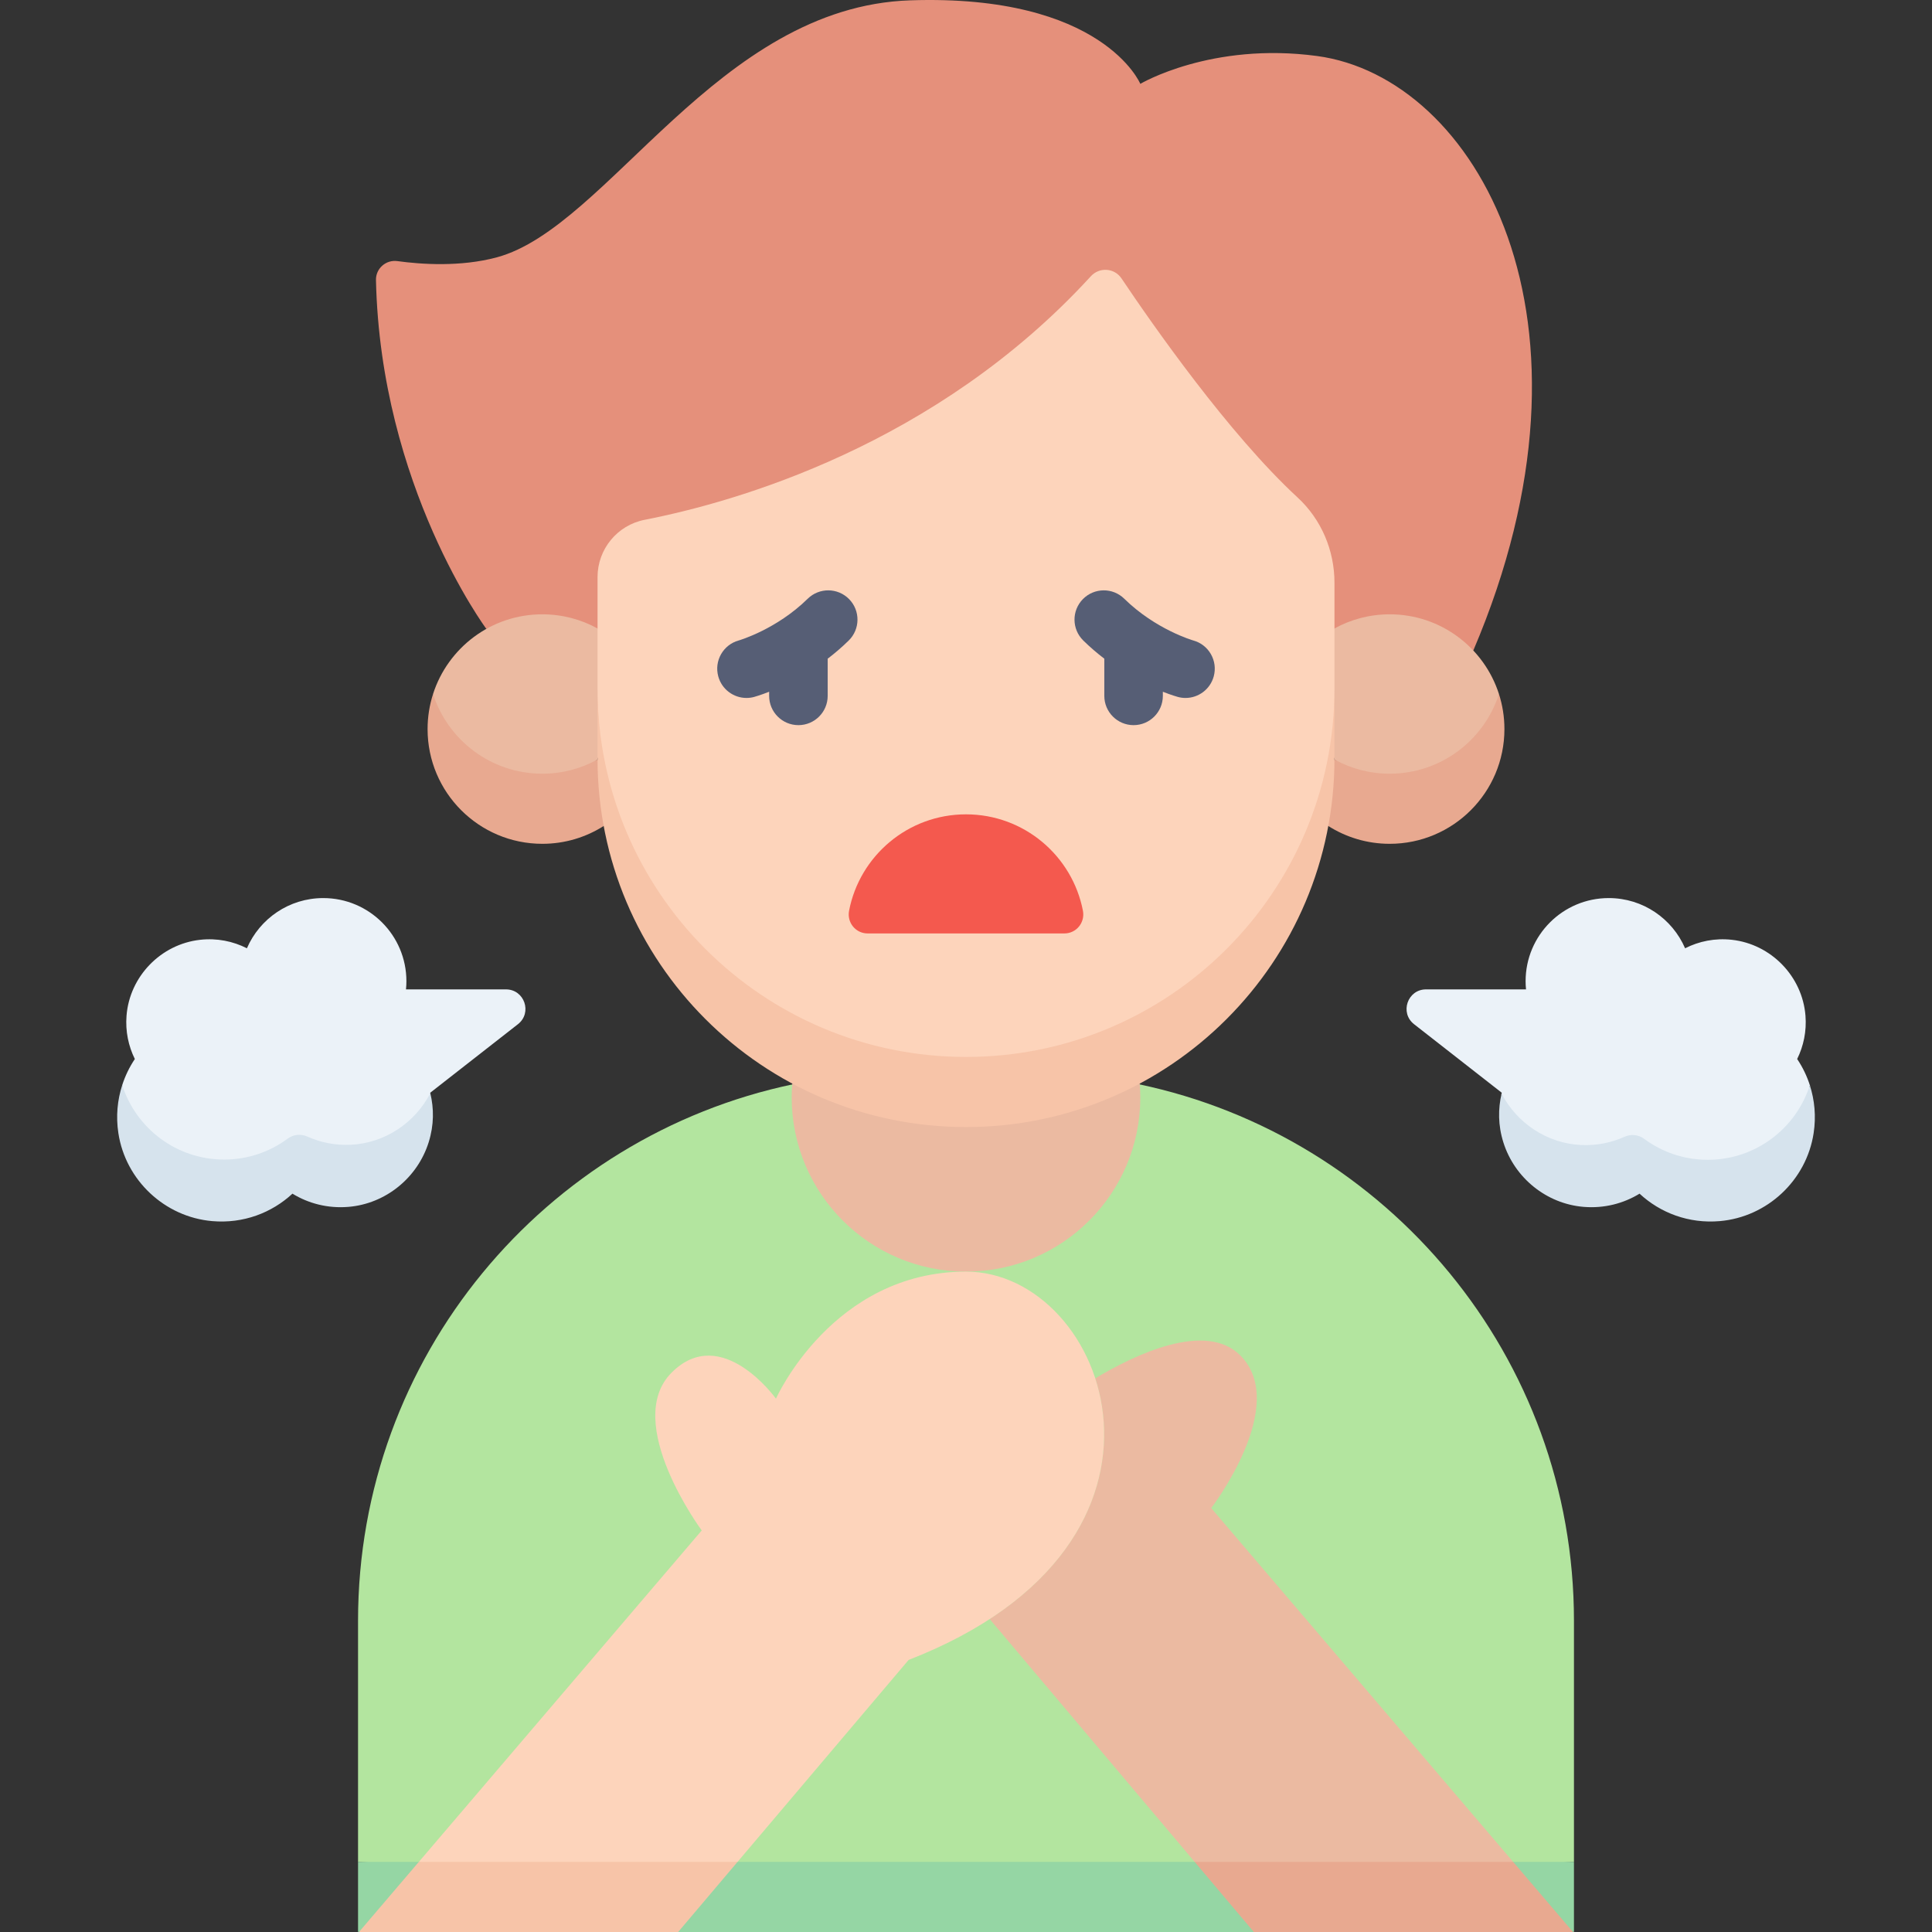 <svg id="Capa_1" enable-background="new 0 0 512 512" height="512" viewBox="0 0 512 512" width="512" xmlns="http://www.w3.org/2000/svg"><rect x="0" y="0" width="512" height="512" fill="#333333" stroke="none"/><g><g><path d="m128.888 166.665s-28.05-37.79-29.252-92.45c-.067-3.058 2.643-5.438 5.673-5.021 6.266.862 16.729 1.597 26.371-1.003 29.465-7.945 58.456-66.401 109.534-68.104 51.078-1.703 60.983 22.134 60.983 22.134s18.79-11.17 46.848-7.378c41.997 5.675 78.887 69.657 41.394 157.551z" fill="#e5907b"/><g><path d="m114.763 183.919c0 19.85 15.405 30.12 28.959 30.12 0 0 14.63-13.007 14.635-12.763 0-.082-.006-.162-.006-.243l9-18.581-9-15.905c-4.341-2.387-9.326-3.748-14.63-3.748-13.553 0-25.031 8.87-28.958 21.12z" fill="#ebbaa1"/><path d="m143.723 205.039c-13.554 0-25.032-8.87-28.959-21.12-.939 2.929-1.451 6.049-1.451 9.29 0 16.795 13.615 30.41 30.41 30.41 5.985 0 11.561-1.736 16.266-4.721l7.856-8.052-9.487-9.571c-4.343 2.393-9.327 3.764-14.635 3.764z" fill="#e8a990"/><path d="m397.237 183.919c0 19.85-15.405 30.12-28.96 30.12 0 0-14.63-13.007-14.635-12.763 0-.082.006-.162.006-.243l-9-18.581 9-15.905c4.341-2.387 9.326-3.748 14.63-3.748 13.554 0 25.032 8.87 28.959 21.12z" fill="#ebbaa1"/><path d="m368.277 205.039c13.554 0 25.033-8.87 28.96-21.12.939 2.929 1.451 6.049 1.451 9.29 0 16.795-13.615 30.41-30.41 30.41-5.985 0-11.561-1.736-16.266-4.721l-7.856-8.052 9.487-9.571c4.342 2.393 9.326 3.764 14.634 3.764z" fill="#e8a990"/></g><path d="m256 289.099c53.929 0 97.648-33.099 97.648-106.647v-28.036c0-8.548-3.48-16.773-9.762-22.568-18.233-16.82-38.53-45.919-46.683-58.071-1.872-2.79-5.844-3.05-8.113-.572-41.13 44.921-94.406 59.891-118.246 64.548-7.263 1.419-12.49 7.791-12.49 15.191v29.508c-.002 64.917 43.717 106.647 97.646 106.647z" fill="#fdd4bb"/><path d="m301.733 287.322c-13.644 7.246-29.207 11.357-45.733 11.357-16.526 0-32.089-4.111-45.733-11.357-65.893 13.795-115.383 72.222-115.383 142.214v63.884l161.116 9 161.116-9v-63.884c0-69.993-49.489-128.42-115.383-142.214z" fill="#b3e59f"/><path d="m94.884 512 55.124-9.29 29.709 9.29h152.566l34.448-9.29 50.385 9.29v-18.581h-322.232z" fill="#95d6a4"/><path d="m209.961 287.16c-.093 1.201-.156 2.41-.156 3.634 0 25.513 20.682 46.195 46.195 46.195s46.195-20.682 46.195-46.195c0-1.224-.062-2.434-.156-3.634z" fill="#ebbaa1"/><path d="m256 215.809c-15.377 0-28.185 10.997-30.989 25.555-.598 3.107 1.74 6.004 4.904 6.004h52.17c3.164 0 5.502-2.897 4.904-6.004-2.804-14.558-15.613-25.555-30.989-25.555z" fill="#f4594e"/><path d="m374.742 271.425 23.245 18.165c-.049.201-.087.406-.131.609.094-.029.184-.058.279-.087.282 12.655 11.974 22.113 20.931 22.551 4.117.201 8.027-.597 11.513-2.17 1.699-.767 3.674-.574 5.171.536 4.695 3.48 10.506 5.541 16.799 5.541 12.617 0 26.927-10.93 26.927-28.687.075-.02.155-.034.231-.053-.802-2.574-1.967-4.986-3.44-7.177 1.687-3.428 2.531-7.345 2.201-11.494-.828-10.419-9.111-18.947-19.499-20.102-4.497-.5-8.735.391-12.401 2.248-3.382-7.826-11.164-13.306-20.232-13.306-12.171 0-22.037 9.867-22.037 22.037 0 .73.042 1.449.111 2.161h-26.49c-4.908 0-7.046 6.206-3.178 9.228z" fill="#ebf2f8"/><path d="m134.08 262.197h-26.49c.07-.711.111-1.431.111-2.161 0-12.171-9.867-22.037-22.037-22.037-9.068 0-16.85 5.48-20.232 13.306-3.666-1.857-7.904-2.748-12.401-2.248-10.388 1.155-18.672 9.682-19.5 20.102-.33 4.149.514 8.066 2.201 11.494-1.421 2.114-2.549 4.44-3.347 6.913 0 18.074 14.361 28.728 27.012 28.728 6.315 0 12.145-2.068 16.857-5.559 1.504-1.115 3.487-1.308 5.193-.539 3.497 1.578 7.42 2.379 11.552 2.177 9.015-.44 21.038-11.061 21.038-22.668-.009-.038-.016-.078-.025-.116l23.245-18.165c3.868-3.021 1.731-9.227-3.177-9.227z" fill="#ebf2f8"/><path d="m401.005 493.419-80.023-93.759s20.918-27.254 7.708-40.464c-9.193-9.193-27.904-.227-38.438 6.079 6.333 19.468.768 45.085-27.981 63.787l54.327 64.357 50.133 9.29z" fill="#ebbaa1"/><path d="m256 336.99c-35.377 0-50.362 33.669-50.362 33.669s-14.439-20.119-27.649-6.909c-13.21 13.211 7.977 41.83 7.977 41.83l-74.971 87.84 39.014 9.29 45.447-9.29 45.334-53.523c80.082-31.112 52.715-102.907 15.21-102.907z" fill="#fdd4bb"/><path d="m110.994 493.419-15.858 18.581h84.581l15.738-18.581z" fill="#f7c4a8"/><path d="m256 280.099c-53.929 0-97.648-43.718-97.648-97.647v18.581c0 53.929 43.718 97.647 97.647 97.647 53.929 0 97.647-43.718 97.647-97.647v-18.581c.001 53.928-43.717 97.647-97.646 97.647z" fill="#f7c4a8"/><path d="m316.598 493.419 15.684 18.581h84.582l-15.859-18.581z" fill="#e8a990"/><g><path d="m92.999 303.374c-4.131.202-8.054-.599-11.552-2.177-1.706-.77-3.689-.576-5.193.539-4.711 3.492-10.541 5.559-16.857 5.559-12.651 0-23.363-8.288-27.012-19.729-1.269 3.931-1.7 8.238-1.017 12.728 1.9 12.49 12.288 22.225 24.875 23.313 8.223.711 15.772-2.185 21.258-7.274 4.261 2.608 9.379 3.952 14.837 3.499 9.852-.818 18.313-7.699 21.267-17.132 1.434-4.581 1.402-8.97.433-12.995-4.045 7.831-12.024 13.229-21.039 13.669z" fill="#d6e3ed"/></g><g><path d="m452.581 307.36c-6.32 0-12.155-2.069-16.871-5.565-1.504-1.115-3.487-1.309-5.193-.538-3.5 1.58-7.427 2.382-11.562 2.18-8.995-.439-16.961-5.81-21.019-13.608-.945 4.011-.961 8.38.48 12.939 2.975 9.406 11.427 16.255 21.259 17.066 5.453.45 10.566-.894 14.824-3.5 5.488 5.091 13.04 7.987 21.266 7.273 12.577-1.091 22.957-10.811 24.864-23.291.686-4.488.258-8.795-1.006-12.727-3.645 11.464-14.372 19.771-27.042 19.771z" fill="#d6e3ed"/></g></g><g fill="#565e75"><path d="m199.873 184.69c.178-.049 1.66-.464 3.958-1.369v1.093c0 4.284 3.473 7.757 7.757 7.757s7.757-3.473 7.757-7.757v-9.85c1.867-1.426 3.746-3.026 5.577-4.824 3.056-3.002 3.1-7.914.098-10.97-3.002-3.055-7.912-3.1-10.97-.098-8.253 8.107-18.044 10.987-18.292 11.058-4.115 1.14-6.536 5.395-5.411 9.518.941 3.449 4.068 5.716 7.479 5.716.676.001 1.364-.088 2.047-.274z"/><path d="m292.654 174.564v9.85c0 4.284 3.473 7.757 7.757 7.757s7.757-3.473 7.757-7.757v-1.093c2.298.905 3.78 1.32 3.958 1.369.684.187 1.371.276 2.047.276 3.411 0 6.537-2.268 7.479-5.716 1.128-4.133-1.308-8.398-5.441-9.526-.097-.026-9.944-2.879-18.263-11.05-3.055-3.002-7.968-2.958-10.97.098s-2.958 7.968.099 10.969c1.831 1.797 3.71 3.397 5.577 4.823z"/></g></g></svg>
